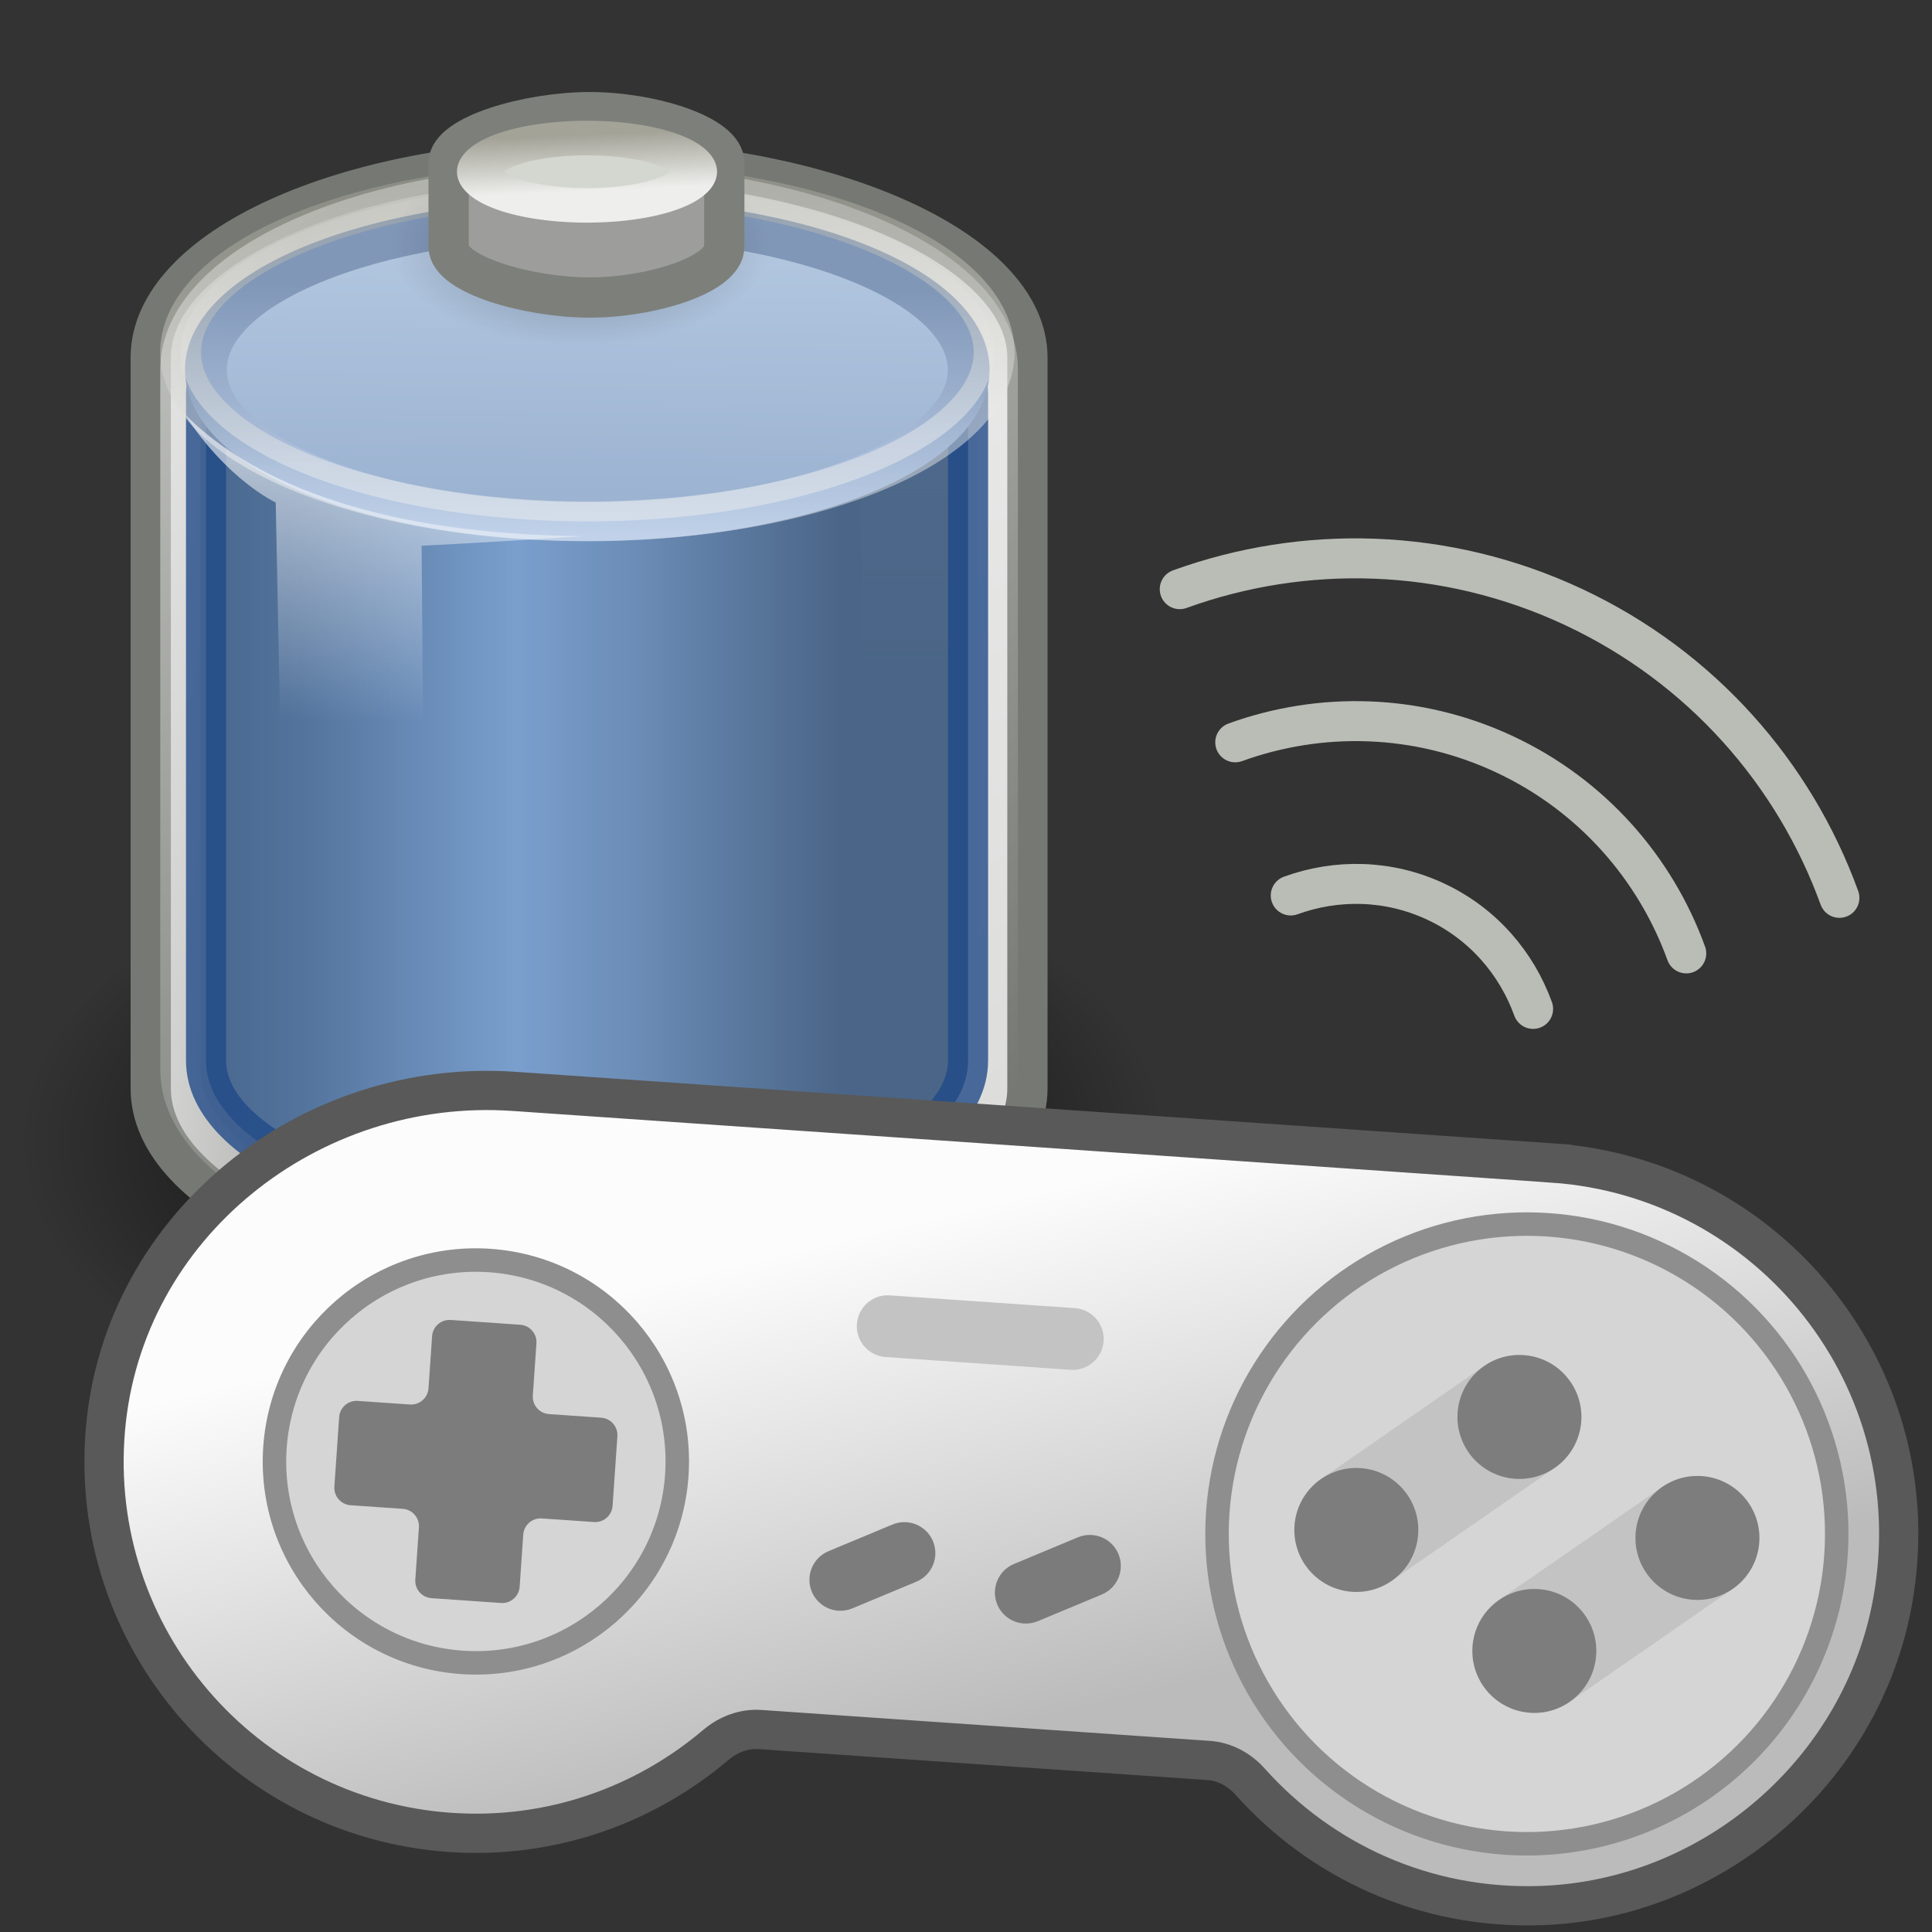 <?xml version="1.0" encoding="UTF-8" standalone="no"?>
<!-- Created with Inkscape (http://www.inkscape.org/) -->

<svg
   version="1.0"
   width="48"
   height="48"
   id="svg1328"
   sodipodi:docname="gpm-gaming-input-100.svg"
   inkscape:version="1.1.2 (0a00cf5339, 2022-02-04)"
   xmlns:inkscape="http://www.inkscape.org/namespaces/inkscape"
   xmlns:sodipodi="http://sodipodi.sourceforge.net/DTD/sodipodi-0.dtd"
   xmlns:xlink="http://www.w3.org/1999/xlink"
   xmlns="http://www.w3.org/2000/svg"
   xmlns:svg="http://www.w3.org/2000/svg">
  <rect width="100%" height="100%" fill="#333333" stroke="none"/>
  <sodipodi:namedview
     id="namedview50548"
     pagecolor="#ffffff"
     bordercolor="#666666"
     borderopacity="1.0"
     inkscape:pageshadow="2"
     inkscape:pageopacity="0.0"
     inkscape:pagecheckerboard="0"
     showgrid="false"
     inkscape:zoom="14.083333"
     inkscape:cx="23.964497"
     inkscape:cy="24"
     inkscape:window-width="1920"
     inkscape:window-height="1120"
     inkscape:window-x="0"
     inkscape:window-y="28"
     inkscape:window-maximized="1"
     inkscape:current-layer="layer1" />
  <defs
     id="defs3">
    <linearGradient
       id="linearGradient2245">
      <stop
         style="stop-color:#dde1d9;stop-opacity:1"
         offset="0"
         id="stop2247" />
      <stop
         style="stop-color:#cacdc6;stop-opacity:1"
         offset="1"
         id="stop2249" />
    </linearGradient>
    <linearGradient
       x1="18.317"
       y1="48.643"
       x2="18.177"
       y2="52.536"
       id="linearGradient2981"
       xlink:href="#linearGradient2245"
       gradientUnits="userSpaceOnUse"
       gradientTransform="matrix(1.13,0,0,0.899,0,1.555)" />
    <linearGradient
       x1="8.113"
       y1="88.509"
       x2="8.113"
       y2="100.2"
       id="linearGradient2758"
       xlink:href="#linearGradient2752"
       gradientUnits="userSpaceOnUse"
       gradientTransform="matrix(2.013,0,0,0.433,4.49,2)" />
    <linearGradient
       x1="8.113"
       y1="88.509"
       x2="8.113"
       y2="100.2"
       id="linearGradient1411"
       xlink:href="#linearGradient2752"
       gradientUnits="userSpaceOnUse"
       gradientTransform="matrix(2.247,0,0,0.433,0.948,2)" />
    <linearGradient
       id="linearGradient2752">
      <stop
         style="stop-color:#9d9d9d;stop-opacity:1"
         offset="0"
         id="stop2754" />
      <stop
         style="stop-color:#b9b9b9;stop-opacity:1"
         offset="1"
         id="stop2756" />
    </linearGradient>
    <linearGradient
       x1="8.113"
       y1="88.509"
       x2="8.113"
       y2="100.2"
       id="linearGradient1409"
       xlink:href="#linearGradient2752"
       gradientUnits="userSpaceOnUse"
       gradientTransform="matrix(2.31,0,0,0.433,0,2)" />
    <linearGradient
       id="linearGradient2635">
      <stop
         style="stop-color:#f9fff5;stop-opacity:1"
         offset="0"
         id="stop2637" />
      <stop
         style="stop-color:#f9fff5;stop-opacity:0"
         offset="1"
         id="stop2639" />
    </linearGradient>
    <linearGradient
       x1="13.629"
       y1="101.285"
       x2="8.649"
       y2="74.098"
       id="linearGradient2741"
       xlink:href="#linearGradient2635"
       gradientUnits="userSpaceOnUse"
       gradientTransform="matrix(2.144,0,0,0.481,1,0.574)" />
    <linearGradient
       id="linearGradient3247">
      <stop
         style="stop-color:#f0f0f0;stop-opacity:1"
         offset="0"
         id="stop3249" />
      <stop
         style="stop-color:#f0f0f0;stop-opacity:0"
         offset="1"
         id="stop3251" />
    </linearGradient>
    <linearGradient
       id="linearGradient3233">
      <stop
         style="stop-color:#eeeeec;stop-opacity:1"
         offset="0"
         id="stop3235" />
      <stop
         style="stop-color:#a3a398;stop-opacity:1"
         offset="1"
         id="stop3237" />
    </linearGradient>
    <linearGradient
       id="linearGradient6924">
      <stop
         style="stop-color:#ffffff;stop-opacity:1"
         offset="0"
         id="stop6926" />
      <stop
         style="stop-color:#ffffff;stop-opacity:0"
         offset="1"
         id="stop6928" />
    </linearGradient>
    <linearGradient
       id="linearGradient4176">
      <stop
         style="stop-color:#ffffff;stop-opacity:1"
         offset="0"
         id="stop4178" />
      <stop
         style="stop-color:#ffffff;stop-opacity:0"
         offset="1"
         id="stop4180" />
    </linearGradient>
    <linearGradient
       id="linearGradient4134">
      <stop
         style="stop-color:#d6d7d5;stop-opacity:1"
         offset="0"
         id="stop4136" />
      <stop
         style="stop-color:#d1d2d0;stop-opacity:1"
         offset="0.25"
         id="stop4148" />
      <stop
         style="stop-color:#a5a6a3;stop-opacity:1"
         offset="0.5"
         id="stop4142" />
      <stop
         style="stop-color:#dddedc;stop-opacity:1"
         offset="1"
         id="stop4138" />
    </linearGradient>
    <linearGradient
       id="linearGradient4126">
      <stop
         style="stop-color:#000000;stop-opacity:1"
         offset="0"
         id="stop4128" />
      <stop
         style="stop-color:#000000;stop-opacity:0"
         offset="1"
         id="stop4130" />
    </linearGradient>
    <radialGradient
       cx="23.857"
       cy="40"
       r="17.143"
       fx="23.857"
       fy="40"
       id="radialGradient4132"
       xlink:href="#linearGradient4126"
       gradientUnits="userSpaceOnUse"
       gradientTransform="matrix(1,0,0,0.5,0,20)" />
    <linearGradient
       id="linearGradient3805">
      <stop
         style="stop-color:#284e7f;stop-opacity:1"
         offset="0"
         id="stop3807" />
      <stop
         style="stop-color:#6694cf;stop-opacity:1"
         offset="0.5"
         id="stop3813" />
      <stop
         style="stop-color:#234570;stop-opacity:1"
         offset="1"
         id="stop3809" />
    </linearGradient>
    <linearGradient
       id="linearGradient3815">
      <stop
         style="stop-color:#204a87;stop-opacity:1"
         offset="0"
         id="stop3817" />
      <stop
         style="stop-color:#98b8e7;stop-opacity:1"
         offset="1"
         id="stop3819" />
    </linearGradient>
    <linearGradient
       id="linearGradient3260">
      <stop
         style="stop-color:#3465a4;stop-opacity:1"
         offset="0"
         id="stop3262" />
      <stop
         style="stop-color:#8fb1dc;stop-opacity:1"
         offset="1"
         id="stop3264" />
    </linearGradient>
    <linearGradient
       x1="9.303"
       y1="26.719"
       x2="38.826"
       y2="26.719"
       id="linearGradient2030"
       xlink:href="#linearGradient4134"
       gradientUnits="userSpaceOnUse"
       gradientTransform="matrix(0.574,0,0,0.617,49.874,-4.038)" />
    <linearGradient
       x1="17.16"
       y1="14.004"
       x2="37.969"
       y2="56.576"
       id="linearGradient2032"
       xlink:href="#linearGradient4176"
       gradientUnits="userSpaceOnUse"
       gradientTransform="matrix(0.56,0,0,0.618,50.208,-4.042)" />
    <linearGradient
       x1="34.244"
       y1="17.695"
       x2="34.244"
       y2="29.918"
       id="linearGradient2034"
       xlink:href="#linearGradient3247"
       gradientUnits="userSpaceOnUse"
       gradientTransform="matrix(0.589,0,0,0.622,49.638,-3.016)" />
    <linearGradient
       x1="11.003"
       y1="32.489"
       x2="32.397"
       y2="32.489"
       id="linearGradient2036"
       xlink:href="#linearGradient3805"
       gradientUnits="userSpaceOnUse"
       gradientTransform="matrix(0.757,0,0,0.792,52.622,-3.309)" />
    <linearGradient
       x1="21.487"
       y1="25.114"
       x2="21.756"
       y2="5.562"
       id="linearGradient2038"
       xlink:href="#linearGradient3260"
       gradientUnits="userSpaceOnUse" />
    <linearGradient
       x1="25.698"
       y1="11.17"
       x2="25.573"
       y2="20.118"
       id="linearGradient2040"
       xlink:href="#linearGradient3815"
       gradientUnits="userSpaceOnUse" />
    <linearGradient
       x1="24"
       y1="17.246"
       x2="23.434"
       y2="8.048"
       id="linearGradient2042"
       xlink:href="#linearGradient3233"
       gradientUnits="userSpaceOnUse" />
    <radialGradient
       cx="23.857"
       cy="40"
       r="17.143"
       fx="23.857"
       fy="40"
       id="radialGradient2044"
       xlink:href="#linearGradient4126"
       gradientUnits="userSpaceOnUse"
       gradientTransform="matrix(1,0,0,0.5,0,20)" />
    <linearGradient
       x1="16.071"
       y1="19.5"
       x2="15.786"
       y2="30"
       id="linearGradient2046"
       xlink:href="#linearGradient6924"
       gradientUnits="userSpaceOnUse"
       gradientTransform="matrix(0.589,0,0,0.622,49.495,-2.501)" />
    <linearGradient
       x1="24"
       y1="17.246"
       x2="23.434"
       y2="8.048"
       id="linearGradient2048"
       xlink:href="#linearGradient3233"
       gradientUnits="userSpaceOnUse" />
    <linearGradient
       x1="6.862"
       y1="27.354"
       x2="39.192"
       y2="15.62"
       id="aigrd3"
       gradientUnits="userSpaceOnUse"
       gradientTransform="matrix(0.938,0,0,0.938,6.486,12.646)">
      <stop
         style="stop-color:#fcfcfc;stop-opacity:1"
         offset="0"
         id="stop3664" />
      <stop
         style="stop-color:#bbbbbb;stop-opacity:1"
         offset="1"
         id="stop3666" />
    </linearGradient>
    <linearGradient
       inkscape:collect="always"
       xlink:href="#aigrd3"
       id="linearGradient2192"
       x1="194.207"
       y1="189.793"
       x2="240.639"
       y2="338.85"
       gradientUnits="userSpaceOnUse" />
  </defs>
  <g
     id="layer1">
    <path
       d="M 41 40 A 17.143 8.571 0 1 1  6.714,40 A 17.143 8.571 0 1 1  41 40 z"
       transform="matrix(0.832,0,0,0.905,-5.112,-7.837)"
       style="opacity:1;color:#000000;fill:url(#radialGradient4132);fill-opacity:1;fill-rule:nonzero;stroke:none;stroke-width:1;stroke-linecap:butt;stroke-linejoin:miter;marker:none;marker-start:none;marker-mid:none;marker-end:none;stroke-miterlimit:10;stroke-dasharray:none;stroke-dashoffset:0;stroke-opacity:1;visibility:visible;display:block;overflow:visible"
       id="path3366" />
    <g
       transform="translate(-56.215,1.591)"
       id="g2018">
      <path
         d="M 70.754,2.385 C 64.801,2.385 59.96,4.586 59.96,7.293 C 59.96,7.487 59.96,25.25 59.96,25.452 C 59.96,28.16 64.801,30.36 70.754,30.36 C 76.707,30.36 81.741,28.16 81.741,25.452 C 81.741,25.292 81.741,7.453 81.741,7.293 C 81.741,4.586 76.707,2.385 70.754,2.385 z "
         style="color:#000000;fill:url(#linearGradient2030);fill-opacity:1;fill-rule:nonzero;stroke:#767973;stroke-width:1;stroke-linecap:butt;stroke-linejoin:miter;marker:none;marker-start:none;marker-mid:none;marker-end:none;stroke-miterlimit:10;stroke-dasharray:none;stroke-dashoffset:0;stroke-opacity:1;visibility:visible;display:block;overflow:visible"
         id="path1912" />
      <path
         d="M 70.761,3.003 C 65.21,3.003 60.697,5.058 60.697,7.585 C 60.697,7.767 60.697,24.796 60.697,24.985 C 60.697,27.513 65.21,29.568 70.761,29.568 C 76.311,29.568 81.004,27.513 81.004,24.985 C 81.004,24.836 81.004,7.735 81.004,7.585 C 81.004,5.058 76.311,3.003 70.761,3.003 z "
         style="opacity:0.544;color:#000000;fill:none;fill-opacity:1;fill-rule:nonzero;stroke:url(#linearGradient2032);stroke-width:1;stroke-linecap:butt;stroke-linejoin:miter;marker:none;marker-start:none;marker-mid:none;marker-end:none;stroke-miterlimit:10;stroke-dasharray:none;stroke-dashoffset:0;stroke-opacity:1;visibility:visible;display:block;overflow:visible"
         id="path1914" />
      <path
         d="M 79.785,5.948 C 78.945,5.167 78.235,4.93 77.49,4.547 L 77.719,19.35 L 79.785,21.911 L 79.785,5.948 z "
         style="color:#000000;fill:url(#linearGradient2034);fill-opacity:1;fill-rule:nonzero;stroke:none;stroke-width:1;stroke-linecap:butt;stroke-linejoin:miter;marker:none;marker-start:none;marker-mid:none;marker-end:none;stroke-miterlimit:10;stroke-dasharray:none;stroke-dashoffset:0;stroke-opacity:1;visibility:visible;display:block;overflow:visible"
         id="path1916" />
      <path
         d="M 70.323,4.234 C 65.32,4.34 61.334,6.087 61.334,8.217 C 61.334,8.469 61.334,24.507 61.334,24.758 C 61.334,26.956 65.56,28.741 70.789,28.741 C 76.017,28.741 80.266,26.956 80.266,24.758 C 80.266,24.507 80.266,8.469 80.266,8.217 C 80.266,6.018 76.017,4.234 70.789,4.234 C 70.625,4.234 70.484,4.23 70.323,4.234 z "
         style="opacity:0.791;color:#000000;fill:url(#linearGradient2036);fill-opacity:1;fill-rule:nonzero;stroke:#204a87;stroke-width:0.996;stroke-linecap:butt;stroke-linejoin:miter;marker:none;marker-start:none;marker-mid:none;marker-end:none;stroke-miterlimit:10;stroke-dasharray:none;stroke-dashoffset:0;stroke-opacity:1;visibility:visible;display:block;overflow:visible"
         id="path1918" />
      <path
         d="M 36.857 14.071 A 12.857 5.5 0 1 1  11.143,14.071 A 12.857 5.5 0 1 1  36.857 14.071 z"
         transform="matrix(0.737,0,0,0.686,53.118,-2.057)"
         style="color:#000000;fill:url(#linearGradient2038);fill-opacity:1;fill-rule:nonzero;stroke:url(#linearGradient2040);stroke-width:1.407;stroke-linecap:butt;stroke-linejoin:miter;marker:none;marker-start:none;marker-mid:none;marker-end:none;stroke-miterlimit:10;stroke-dasharray:none;stroke-dashoffset:0;stroke-opacity:1;visibility:visible;display:block;overflow:visible"
         id="path1920" />
      <path
         d="M 36.857 14.071 A 12.857 5.5 0 1 1  11.143,14.071 A 12.857 5.5 0 1 1  36.857 14.071 z"
         transform="matrix(0.786,0,0,0.764,51.944,-3.59)"
         style="opacity:0.467;color:#000000;fill:#f0f0f0;fill-opacity:1;fill-rule:nonzero;stroke:url(#linearGradient2042);stroke-width:1.291;stroke-linecap:butt;stroke-linejoin:miter;marker:none;marker-start:none;marker-mid:none;marker-end:none;stroke-miterlimit:10;stroke-dasharray:none;stroke-dashoffset:0;stroke-opacity:1;visibility:visible;display:block;overflow:visible"
         id="path1922" />
      <path
         d="M 41 40 A 17.143 8.571 0 1 1  6.714,40 A 17.143 8.571 0 1 1  41 40 z"
         transform="matrix(0.275,0,0,0.288,64.06,-6.994)"
         style="opacity:0.308;color:#000000;fill:url(#radialGradient2044);fill-opacity:1;fill-rule:nonzero;stroke:none;stroke-width:1;stroke-linecap:butt;stroke-linejoin:miter;marker:none;marker-start:none;marker-mid:none;marker-end:none;stroke-miterlimit:10;stroke-dasharray:none;stroke-dashoffset:0;stroke-opacity:1;visibility:visible;display:block;overflow:visible"
         id="path1924" />
      <path
         d="M 70.869,1.195 C 69.352,1.195 67.361,1.76 67.361,2.456 C 67.361,2.506 67.361,4.487 67.361,4.539 C 67.361,5.235 69.352,5.801 70.869,5.801 C 72.386,5.801 74.21,5.235 74.21,4.539 C 74.21,4.498 74.21,2.498 74.21,2.456 C 74.21,1.76 72.386,1.195 70.869,1.195 z "
         style="color:#000000;fill:#9d9e9b;fill-opacity:1;fill-rule:nonzero;stroke:#7d7f7a;stroke-width:1;stroke-linecap:butt;stroke-linejoin:miter;marker:none;marker-start:none;marker-mid:none;marker-end:none;stroke-miterlimit:10;stroke-dasharray:none;stroke-dashoffset:0;stroke-opacity:1;visibility:visible;display:block;overflow:visible"
         id="path1926" />
      <path
         d="M 63.065,10.893 L 63.335,24.19 L 66.798,25.208 L 66.69,11.968 C 66.69,11.968 68.158,11.898 70.701,11.729 C 65.78,11.689 62.565,10.478 60.792,8.687 C 61.865,10.344 63.065,10.893 63.065,10.893 z "
         style="opacity:0.582;color:#000000;fill:url(#linearGradient2046);fill-opacity:1;fill-rule:nonzero;stroke:none;stroke-width:1;stroke-linecap:butt;stroke-linejoin:miter;marker:none;marker-start:none;marker-mid:none;marker-end:none;stroke-miterlimit:4;stroke-dasharray:none;stroke-dashoffset:0;stroke-opacity:1;visibility:visible;display:block;overflow:visible"
         id="path1928" />
      <path
         d="M 36.857 14.071 A 12.857 5.5 0 1 1  11.143,14.071 A 12.857 5.5 0 1 1  36.857 14.071 z"
         transform="matrix(0.206,0,0,0.152,65.855,0.536)"
         style="color:#000000;fill:#d3d7cf;fill-opacity:1;fill-rule:nonzero;stroke:url(#linearGradient2048);stroke-width:5.648;stroke-linecap:butt;stroke-linejoin:miter;marker:none;marker-start:none;marker-mid:none;marker-end:none;stroke-miterlimit:10;stroke-dasharray:none;stroke-dashoffset:0;stroke-opacity:1;visibility:visible;display:block;overflow:visible"
         id="path1930" />
    </g>
    <g
       transform="matrix(0.749,0,0,0.792,52.811,-1.621)"
       id="g1932" />
    <g
       id="g43414">
      <path
         d="M 45.7,22.307 C 44.581,19.223 42.278,16.571 39.092,15.08 35.907,13.59 32.395,13.521 29.31,14.638"
         style="color:#000000;display:inline;overflow:visible;visibility:visible;opacity:1;fill:none;fill-opacity:1;fill-rule:evenodd;stroke:#babdb6;stroke-width:0.993;stroke-linecap:round;stroke-linejoin:miter;stroke-miterlimit:4;stroke-dasharray:none;stroke-dashoffset:0;stroke-opacity:1;marker:none;marker-start:none;marker-mid:none;marker-end:none"
         id="path3235" />
      <path
         d="M 41.895,23.687 C 41.13,21.576 39.558,19.759 37.38,18.74 35.202,17.72 32.799,17.678 30.689,18.443"
         style="color:#000000;display:inline;overflow:visible;visibility:visible;opacity:1;fill:none;fill-opacity:1;fill-rule:evenodd;stroke:#babdb6;stroke-width:0.993;stroke-linecap:round;stroke-linejoin:miter;stroke-miterlimit:4;stroke-dasharray:none;stroke-dashoffset:0;stroke-opacity:1;marker:none;marker-start:none;marker-mid:none;marker-end:none"
         id="path3233" />
      <path
         d="M 38.09,25.066 C 37.678,23.928 36.842,22.948 35.668,22.399 34.494,21.85 33.206,21.835 32.068,22.248"
         style="color:#000000;display:inline;overflow:visible;visibility:visible;opacity:1;fill:none;fill-opacity:1;fill-rule:evenodd;stroke:#babdb6;stroke-width:0.993;stroke-linecap:round;stroke-linejoin:miter;stroke-miterlimit:4;stroke-dasharray:none;stroke-dashoffset:0;stroke-opacity:1;marker:none;marker-start:none;marker-mid:none;marker-end:none"
         id="path3227" />
      <g
         id="g1171"
         transform="matrix(0.087,0.006,-0.006,0.087,4.143,13.402)">
        <path
           style="fill:url(#linearGradient2192);fill-opacity:1;stroke:#595959;stroke-width:11.179;stroke-miterlimit:4;stroke-dasharray:none;stroke-opacity:1"
           d="M 406.068,150.068 H 109.444 c -58.325,0 -108.359,45.63 -109.426,103.946 -1.088,59.412 46.748,107.916 105.912,107.916 28.724,0 54.702,-11.499 73.772,-30.073 3.322,-3.235 7.648,-5.237 12.286,-5.237 h 128.044 c 4.626,0 8.937,1.995 12.249,5.224 21.57,21.017 51.988,32.982 85.218,29.484 48.802,-5.138 88.484,-44.561 93.839,-93.34 7.014,-63.874 -42.816,-117.92 -105.27,-117.92 z"
           id="path872" />
        <circle
           style="fill:#d5d5d5;fill-opacity:1;stroke:#8e8e8e;stroke-width:6.69;stroke-miterlimit:4;stroke-dasharray:none;stroke-opacity:1"
           cx="406.068"
           cy="255.999"
           r="88.276"
           id="circle874" />
        <circle
           style="fill:#d5d5d5;fill-opacity:1;stroke:#8e8e8e;stroke-width:6.69;stroke-miterlimit:4;stroke-dasharray:none;stroke-opacity:1"
           cx="105.93"
           cy="255.999"
           r="57.379"
           id="circle876" />
        <path
           style="fill:#7c7c7c;fill-opacity:1"
           d="m 140.689,241.103 h -14.897 c -2.742,0 -4.966,-2.223 -4.966,-4.966 V 221.24 c 0,-2.742 -2.223,-4.966 -4.966,-4.966 H 95.999 c -2.742,0 -4.966,2.223 -4.966,4.966 v 14.897 c 0,2.742 -2.223,4.966 -4.966,4.966 H 71.172 c -2.742,0 -4.966,2.223 -4.966,4.966 v 19.862 c 0,2.742 2.223,4.966 4.966,4.966 h 14.897 c 2.742,0 4.966,2.223 4.966,4.966 v 14.897 c 0,2.742 2.223,4.966 4.966,4.966 h 19.862 c 2.742,0 4.966,-2.223 4.966,-4.966 v -14.897 c 0,-2.742 2.223,-4.966 4.966,-4.966 h 14.897 c 2.742,0 4.966,-2.223 4.966,-4.966 v -19.862 c -0.003,-2.743 -2.227,-4.966 -4.969,-4.966 z"
           id="path878" />
        <g
           id="g886"
           style="stroke-width:0.995;stroke-miterlimit:4;stroke-dasharray:none">
          <path
             style="fill:#7c7c7c;fill-opacity:1;stroke-width:0.995;stroke-miterlimit:4;stroke-dasharray:none"
             d="m 211.867,291.31 c -3.242,0 -6.354,-1.784 -7.905,-4.879 -2.182,-4.362 -0.414,-9.664 3.948,-11.844 l 17.655,-8.828 c 4.362,-2.177 9.664,-0.414 11.844,3.948 2.18,4.362 0.414,9.664 -3.948,11.844 l -17.655,8.828 c -1.266,0.633 -2.612,0.931 -3.939,0.931 z"
             id="path882" />
          <path
             style="fill:#7b7b7c;fill-opacity:1;stroke-width:0.995;stroke-miterlimit:4;stroke-dasharray:none"
             d="m 264.833,291.31 c -3.242,0 -6.354,-1.784 -7.905,-4.879 -2.182,-4.362 -0.414,-9.664 3.948,-11.844 l 17.655,-8.828 c 4.353,-2.177 9.655,-0.414 11.844,3.948 2.182,4.362 0.414,9.664 -3.948,11.844 l -17.655,8.828 c -1.267,0.633 -2.612,0.931 -3.939,0.931 z"
             id="path884" />
        </g>
        <g
           id="g894"
           style="fill:#c3c3c3;fill-opacity:1;stroke:none;stroke-opacity:1">
          <path
             style="fill:#c3c3c3;fill-opacity:1;stroke:none;stroke-width:0.665;stroke-opacity:1"
             d="M 273.177,218.293 H 220.335 c -4.864,0 -8.807,-3.943 -8.807,-8.807 v 0 c 0,-4.864 3.943,-8.807 8.807,-8.807 h 52.842 c 4.864,0 8.807,3.943 8.807,8.807 v 0 c 0,4.863 -3.943,8.807 -8.807,8.807 z"
             id="path888" />
          <path
             style="fill:#c3c3c3;fill-opacity:1;stroke:none;stroke-opacity:1"
             d="m 357.526,275.861 c -5.181,0 -10.311,-2.268 -13.793,-6.625 -6.094,-7.616 -4.862,-18.724 2.759,-24.814 l 44.138,-35.31 c 7.604,-6.099 18.724,-4.862 24.81,2.754 6.094,7.616 4.862,18.724 -2.759,24.814 l -44.138,35.31 c -3.25,2.608 -7.147,3.871 -11.017,3.871 z"
             id="path890" />
          <path
             style="fill:#c3c3c3;fill-opacity:1;stroke:none;stroke-opacity:1"
             d="m 410.491,306.758 c -5.181,0 -10.311,-2.268 -13.793,-6.625 -6.094,-7.616 -4.862,-18.724 2.759,-24.814 l 44.138,-35.31 c 7.595,-6.103 18.733,-4.853 24.81,2.754 6.094,7.616 4.862,18.724 -2.759,24.814 l -44.138,35.31 c -3.25,2.607 -7.146,3.871 -11.017,3.871 z"
             id="path892" />
        </g>
        <circle
           style="fill:#7d7d7d;fill-opacity:1;stroke:none"
           cx="357.517"
           cy="258.206"
           r="17.655"
           id="circle896" />
        <circle
           style="fill:#7d7d7d;fill-opacity:1;stroke:none"
           cx="401.655"
           cy="222.896"
           r="17.655"
           id="circle898" />
        <circle
           style="fill:#7d7d7d;fill-opacity:1;stroke:none"
           cx="454.62"
           cy="253.792"
           r="17.655"
           id="circle900" />
        <circle
           style="fill:#7d7d7d;fill-opacity:1;stroke:none"
           cx="410.482"
           cy="289.103"
           r="17.655"
           id="circle902" />
      </g>
    </g>
  </g>
  <g
     id="layer2" />
</svg>
